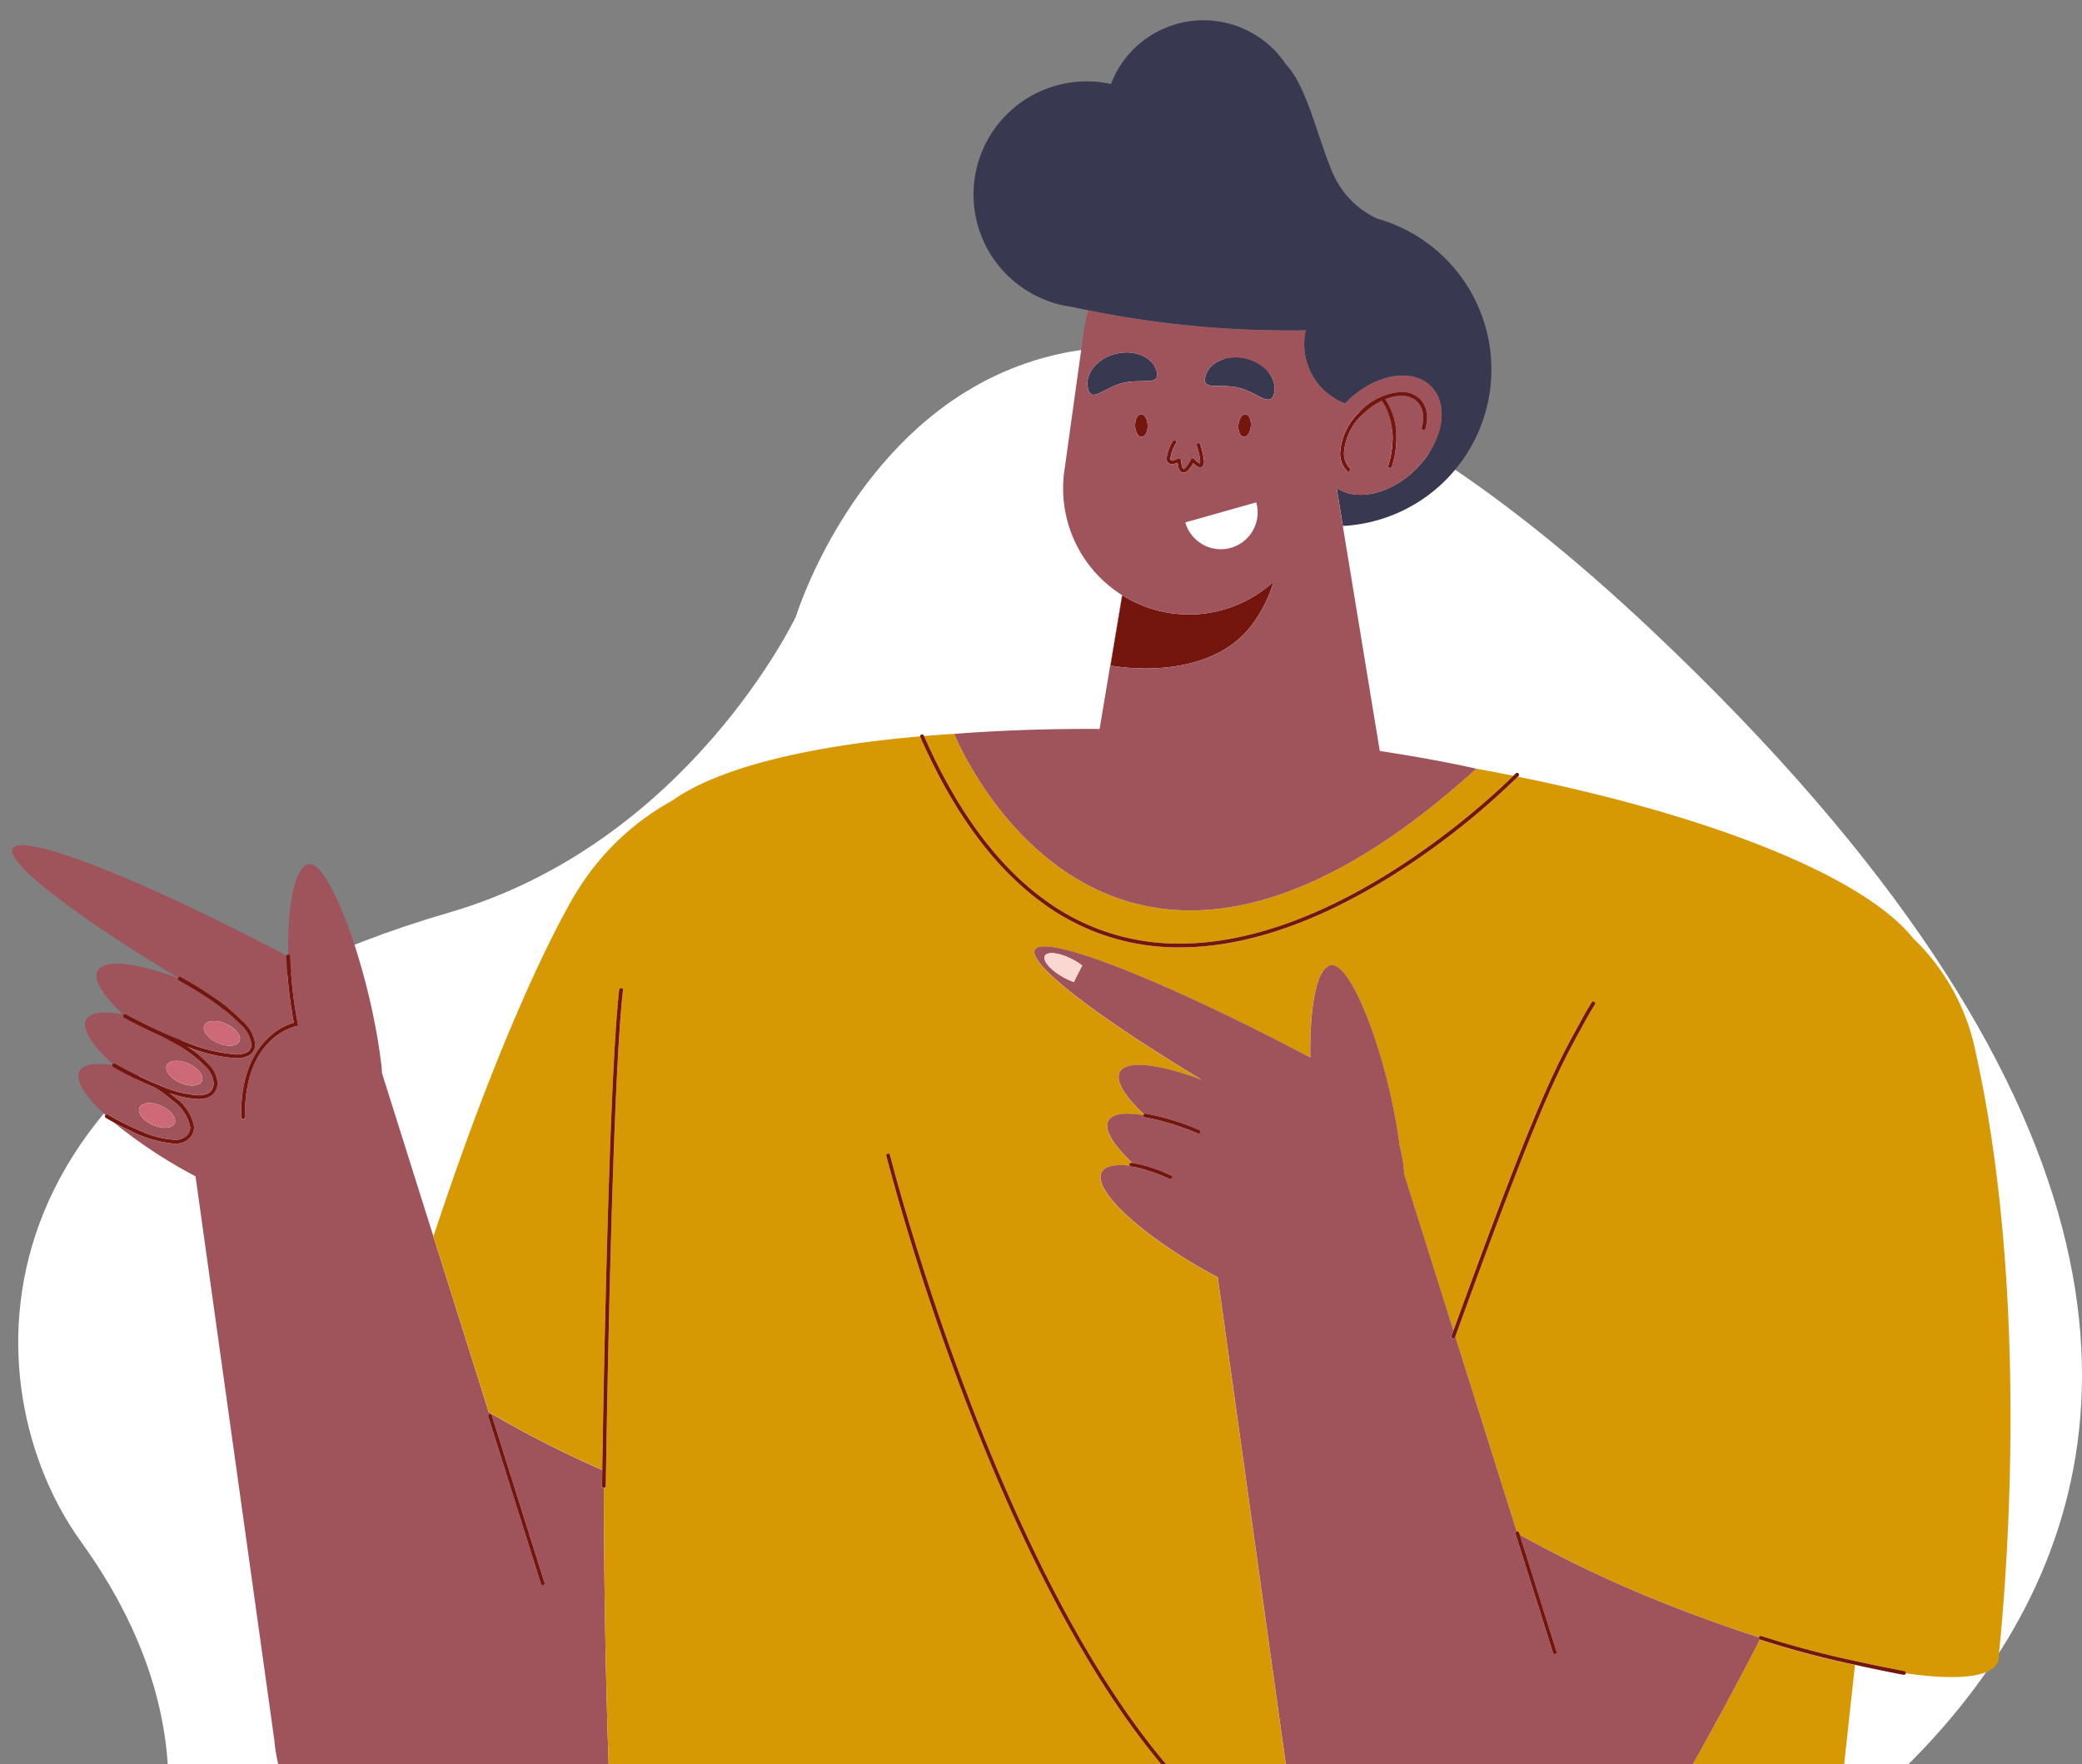 <svg xmlns="http://www.w3.org/2000/svg" xmlns:xlink="http://www.w3.org/1999/xlink" width="190" height="161" viewBox="0 0 190 161">
  <rect x="0" y="0" width="190" height="161" fill="#808080" stroke="none"/>
  <defs>
    <clipPath id="clip-path">
      <rect id="Rectángulo_415882" data-name="Rectángulo 415882" width="190" height="161" transform="translate(810 4515)" fill="#fff" stroke="#707070" stroke-width="1" opacity="0.51"/>
    </clipPath>
  </defs>
  <g id="Enmascarar_grupo_1098868" data-name="Enmascarar grupo 1098868" transform="translate(-810 -4515)" clip-path="url(#clip-path)">
    <g id="Grupo_1200734" data-name="Grupo 1200734" transform="translate(811.119 4551.577)">
      <path id="Trazado_1045608" data-name="Trazado 1045608" d="M1520.516,1251.168s-62.907-19.539-32.333-72.219c0,0,11.916-16.463-3.621-37.965-10.095-13.971-11.192-44.377,33.582-57.408,21.871-6.365,31.658-27.009,31.658-27.009s17.2-56.328,78.264,1.4c89.247,84.365-2.194,120.352-2.194,120.352s-27.038,8.043-38.853,46.532C1578.212,1253.531,1543.662,1259.013,1520.516,1251.168Z" transform="translate(-1478.289 -1036.878)" fill="#fff"/>
      <g id="Grupo_1200730" data-name="Grupo 1200730" transform="translate(0 -34.725)">
        <path id="Trazado_1045722" data-name="Trazado 1045722" d="M1636.91,1621.13l2.213.407.047.031-2.256-.419Z" transform="translate(-1486.937 -1434.965)" fill="none"/>
        <path id="Trazado_1045723" data-name="Trazado 1045723" d="M1612.022,1621.6l6.782,1.251a4.565,4.565,0,0,1,3.66,5.317,4.639,4.639,0,0,1-.205.736,4.561,4.561,0,0,1-5.112,2.924l-5.594-1.032-1.787-9.612Z" transform="translate(-1459.79 -1435)" fill="#74160d"/>
        <path id="Trazado_1045724" data-name="Trazado 1045724" d="M1872.146,1578.132l3.606.663-.032,9.234-4.623-.853a4.562,4.562,0,0,1,1.049-9.043Z" transform="translate(-1812.829 -1408.627)" fill="#74160d"/>
        <path id="Trazado_1045725" data-name="Trazado 1045725" d="M1648.949,1647.841c-.182-.043-.451-.11-.8-.2-.69-.189-1.685-.488-2.9-.929a45,45,0,0,1-9.192-4.619,42.161,42.161,0,0,1-6.195-4.959l18.039,3.328-3.595-19.337h0l0,.022,1.787,9.612,3.2,17.2a.166.166,0,0,0-.076-.051S1649.131,1647.884,1648.949,1647.841Z" transform="translate(-1494.341 -1434.96)" fill="#6997b2"/>
        <path id="Trazado_1045726" data-name="Trazado 1045726" d="M1608.189,1687.79a31.882,31.882,0,0,0,4.228,1.288h0a.166.166,0,0,0,.18-.1l8.369,45.018h-4.437c0-.011.009-.02.007-.031Z" transform="translate(-1457.604 -1475.792)" fill="#6997b2"/>
        <path id="Trazado_1045727" data-name="Trazado 1045727" d="M1843.993,1643.839l.056-16,9.12,1.683C1851.12,1635.062,1848.159,1640.565,1843.993,1643.839Z" transform="translate(-1781.189 -1439.077)" fill="#6997b2"/>
        <path id="Trazado_1045728" data-name="Trazado 1045728" d="M1864.324,1665.05v55.019H1861.9l.185-52.993A19.256,19.256,0,0,0,1864.324,1665.05Z" transform="translate(-1799.284 -1461.865)" fill="#6997b2"/>
        <path id="Trazado_1045729" data-name="Trazado 1045729" d="M1758.875,1632.35l22.675,4.184a46.468,46.468,0,0,0,5,8.132l7.655,55.375h-42.266V1644.65A37.959,37.959,0,0,0,1758.875,1632.35Z" transform="translate(-1686.549 -1441.837)" fill="#6997b2"/>
        <path id="Trazado_1045730" data-name="Trazado 1045730" d="M1620.512,1645.21l35.567,6.562a42.214,42.214,0,0,0,6.628,5.364,45.315,45.315,0,0,0,8.677,4.433l8.378,46.35h-50.591c0-.008.007-.015.006-.024Z" transform="translate(-1521.175 -1449.714)" fill="#6997b2"/>
        <path id="Trazado_1045731" data-name="Trazado 1045731" d="M1775.484,1644.006l.928,6.711c-.246-.325-.595-.8-1.02-1.429a52.143,52.143,0,0,1-3.256-5.535c-.067-.131-.134-.269-.2-.4Z" transform="translate(-1676.508 -1448.575)" fill="#6997b2"/>
        <path id="Trazado_1045732" data-name="Trazado 1045732" d="M1832.881,1579.85l13.387,2.46a.163.163,0,0,0-.1.126s-.041.371-.133,1.041-.238,1.637-.446,2.824a87.76,87.76,0,0,1-2.112,9.14c-.444,1.531-.959,3.11-1.544,4.688l-9.12-1.683h0l.032-9.363Z" transform="translate(-1769.956 -1409.683)" fill="#48788e"/>
        <path id="Trazado_1045733" data-name="Trazado 1045733" d="M1662.9,1632.958l-18.039-3.328a40.239,40.239,0,0,1-11.342-20.688.162.162,0,0,0-.047-.068l25.833,4.747Z" transform="translate(-1509.332 -1427.459)" fill="#48788e"/>
        <path id="Trazado_1045734" data-name="Trazado 1045734" d="M1708.781,1601.045a40.67,40.67,0,0,0,11.057,20.5l-35.567-6.562-2.643-19.122,27.246,5.006A.178.178,0,0,0,1708.781,1601.045Z" transform="translate(-1584.936 -1419.489)" fill="#48788e"/>
        <path id="Trazado_1045735" data-name="Trazado 1045735" d="M1807.265,1608.326l-22.675-4.184c.579-1.568,1.089-3.136,1.531-4.655a85.185,85.185,0,0,0,2.7-13.065h0a.173.173,0,0,0-.037-.125l12.752,2.343c0,.017-.016.03-.014.048A58.235,58.235,0,0,0,1807.265,1608.326Z" transform="translate(-1712.265 -1413.632)" fill="#48788e"/>
        <path id="Trazado_1045736" data-name="Trazado 1045736" d="M1783.695,1612.869l-3.549-.654a57.952,57.952,0,0,1-5.816-19.7l6.743,1.239c0,.018-.017.033-.014.052Z" transform="translate(-1684.718 -1417.438)" fill="#48788e"/>
        <path id="Trazado_1045737" data-name="Trazado 1045737" d="M1721.714,1181.76c2.507-2.449,3.162-5.845,1.462-7.585s-5.111-1.165-7.618,1.285c-.084.082-.161.168-.241.252a5.787,5.787,0,0,1-3.6-6.67,92.754,92.754,0,0,1-19.838-1.824q-.851-.172-1.518-.321a10.324,10.324,0,0,1-1.695-.365c-.106-.033-.206-.078-.31-.114l-.125-.033.005-.011a10.329,10.329,0,0,1,5.705-19.81,9.041,9.041,0,0,1,15.945-1.825h0c1.938,2.077,2.776,6.3,4.241,9.83a8.184,8.184,0,0,0,4.079,4.271,14.3,14.3,0,0,1-3.1,28.053l-.572-3.483C1716.331,1184.678,1719.4,1184.019,1721.714,1181.76Z" transform="translate(-1593.675 -1140.751)" fill="#383851"/>
        <path id="Trazado_1045738" data-name="Trazado 1045738" d="M1889.289,1335.314c.83-1.528,11.741,2.774,24.982,9.758a.168.168,0,0,0-.03.082,45.1,45.1,0,0,0,.689,6.048,5.716,5.716,0,0,0-2.333,1.368c-1.244,1.171-2.473,3.282-2.471,6.973,0,.1,0,.2,0,.3a.174.174,0,1,0,.347,0c0-.1,0-.2,0-.294,0-3.39,1.046-5.355,2.143-6.5a5.4,5.4,0,0,1,2.5-1.53l.046-.01.175-.033-.037-.174a35.816,35.816,0,0,1-.572-4.084c-.107-1.2-.142-2.068-.142-2.07h0a.172.172,0,0,0-.171-.163c-.048-4.762.642-8.09,1.915-8.257,1.851-.242,5.424,9.4,6.512,17.7h-.006a10.778,10.778,0,0,1,.143,1.388h.005l4.689,14.885,5.048,16.024a94.819,94.819,0,0,0,10.355,5.285c-.015.943-.022,1.474-.022,1.474h0a.174.174,0,0,0,.171.176h0c.021,10.031.219,19.122.454,25.562a50.09,50.09,0,0,1-2.86,4.246,8.5,8.5,0,0,1-1.135,1.348l-.029.033,0-.01c-3.437,3.275-9.97,7.6-17.718,4.461-5.44-2.146-8.335-7.657-8.787-12.682l-7.186-51.4-.3-.166a44.288,44.288,0,0,1-7.145-4.747c.392.212.906.48,1.489.75a10.87,10.87,0,0,0,4.009,1.178,1.779,1.779,0,0,0,1.49-.6,1.483,1.483,0,0,0,.319-.918,4.169,4.169,0,0,0-1.7-2.653c-.183-.16-.364-.306-.537-.441a8.7,8.7,0,0,0,2.618.548,2.373,2.373,0,0,0,.949-.168,1.254,1.254,0,0,0,.639-.589,1.548,1.548,0,0,0,.171-.706,2.739,2.739,0,0,0-.837-1.745,9.956,9.956,0,0,0-1.776-1.482c-.047-.032-.094-.061-.141-.092a14.357,14.357,0,0,0,4.436,1.056,2.444,2.444,0,0,0,1.153-.231,1.1,1.1,0,0,0,.585-.807,1.315,1.315,0,0,0,.021-.235,3.33,3.33,0,0,0-1.095-2.054,16.121,16.121,0,0,0-2.331-1.968,35.444,35.444,0,0,0-3.372-2.112h0a.171.171,0,0,0-.227.064C1894.9,1341.375,1888.607,1336.565,1889.289,1335.314Zm43.722,51.728a.174.174,0,1,0-.331.1l4.811,15.272a.174.174,0,0,0,.331-.1Z" transform="translate(-1889.239 -1259.725)" fill="#9f535b"/>
        <path id="Trazado_1045739" data-name="Trazado 1045739" d="M1981.985,1364.423s.233.125.614.346.91.536,1.5.914a19.678,19.678,0,0,1,3.5,2.752,3.037,3.037,0,0,1,1,1.817l-.015.174a.748.748,0,0,1-.409.562,2.119,2.119,0,0,1-.988.189,15.061,15.061,0,0,1-4.722-1.186,46.061,46.061,0,0,1-5.335-2.479.174.174,0,0,0-.166.3c.969.529,2.075,1.075,3.209,1.585,0,0,.005.01.011.012s.175.081.462.228.686.36,1.128.622a11.806,11.806,0,0,1,2.635,2.01,2.415,2.415,0,0,1,.748,1.513,1.2,1.2,0,0,1-.133.549.9.9,0,0,1-.468.428,2.044,2.044,0,0,1-.81.14,10.664,10.664,0,0,1-3.53-.908,35.146,35.146,0,0,1-3.246-1.527c-.511-.271-.823-.451-.823-.451h0a.167.167,0,0,0-.207.041c-1.9-1.733-2.861-3.224-2.41-4.053.364-.67,1.6-.8,3.365-.479-1.845-1.7-2.764-3.156-2.321-3.972.6-1.1,3.508-.753,7.336.661A.174.174,0,0,0,1981.985,1364.423Zm2.1,9.192c.216-.479-.327-1.19-1.212-1.589s-1.778-.334-1.994.146.328,1.191,1.213,1.589S1983.864,1374.092,1984.081,1373.615Zm3.426-3.635c.216-.479-.327-1.19-1.213-1.589s-1.778-.333-1.994.145.327,1.19,1.213,1.589S1987.294,1370.461,1987.507,1369.98Z" transform="translate(-1966.778 -1276.813)" fill="#9f535b"/>
        <path id="Trazado_1045740" data-name="Trazado 1045740" d="M1990.978,1386.764s1.267.731,2.866,1.462c.316.144.647.287.982.426h0s.049.03.137.087.215.141.366.246a13.137,13.137,0,0,1,1.112.865,3.9,3.9,0,0,1,1.58,2.392,1.132,1.132,0,0,1-.247.708,1.441,1.441,0,0,1-1.214.46,8.5,8.5,0,0,1-2.889-.723,24.9,24.9,0,0,1-2.544-1.217c-.4-.217-.633-.359-.634-.36a.167.167,0,0,0-.21.039c-1.873-1.716-2.811-3.189-2.364-4.012.338-.621,1.418-.781,2.984-.547A.159.159,0,0,0,1990.978,1386.764Zm3.627,5.294c.886.4,1.778.334,1.994-.146s-.327-1.191-1.213-1.589-1.778-.333-1.994.146S1993.718,1391.659,1994.6,1392.058Z" transform="translate(-1981.777 -1291.256)" fill="#9f535b"/>
        <path id="Trazado_1045741" data-name="Trazado 1045741" d="M1729.574,1313.038c-.444.425-1.1,1.032-1.929,1.76a71.669,71.669,0,0,1-6.91,5.344c-5.731,3.887-13.4,7.764-21.141,7.762a20.52,20.52,0,0,1-12.478-4.1c-3.981-2.94-7.7-7.671-10.865-14.837q1.354-.113,2.759-.2c.068.17,13.712,33.957,47.644,3.178q1.714.312,3.381.647C1729.923,1312.7,1729.775,1312.849,1729.574,1313.038Z" transform="translate(-1593.048 -1243.654)" fill="#d79903"/>
        <path id="Trazado_1045742" data-name="Trazado 1045742" d="M1574.885,1377.771s.008-.566.024-1.573.04-2.458.073-4.226c.064-3.536.161-8.346.291-13.438.26-10.182.653-21.5,1.182-26.011a.173.173,0,1,0-.344-.041c-.935,7.98-1.441,36.937-1.55,43.81a94.752,94.752,0,0,1-10.355-5.285l-5.048-16.024c5.66-17.155,10.251-26.38,12.184-29.9q.367-.693.77-1.353c.142-.236.218-.357.218-.357h.006a23.5,23.5,0,0,1,8.621-8.156c4.094-2.924,12.149-4.956,22.625-5.858,0,.02-.007.04,0,.059,3.183,7.235,6.948,12.036,11,15.028a20.867,20.867,0,0,0,12.684,4.17c7.854,0,15.573-3.917,21.335-7.822a68.579,68.579,0,0,0,9.515-7.757c17.992,3.654,31.627,9.185,36.063,14.737a19.778,19.778,0,0,1,5.709,10.37h0c.007.031.013.063.021.095l0,.015c5.154,23.216,2.58,50.376,2.1,54.881a1.39,1.39,0,0,1-.073.652c-.551,1.443-3.706,1.743-8.418,1.068a.173.173,0,0,0-.137-.195s-.507-.094-1.345-.262-2.007-.41-3.331-.7a85.174,85.174,0,0,1-8.369-2.235.174.174,0,0,0-.221.108s0,0,0,0c-2.15-.692-4.383-1.476-6.658-2.346a112.912,112.912,0,0,1-15.171-7.019l-.056-.177a.173.173,0,0,0-.218-.114h0l-5.606-17.8c7.946-21.931,9.521-24.537,11.741-28.583v0q.367-.692.769-1.35v0c.139-.233.214-.35.215-.35l-.007,0a.161.161,0,0,0,.038-.067.174.174,0,0,0-.151-.194l-.114-.014-.059.092s-.078.123-.22.359h0q-.407.667-.779,1.366h0c-2.21,4.028-3.8,6.678-11.608,28.206l-4.489-14.25h-.006a10.836,10.836,0,0,0-.388-2.487l0,0c-1.089-8.294-4.415-16.837-6.266-16.595-1.289.169-1.978,3.578-1.911,8.431-13.309-7.031-24.3-11.37-25.133-9.836-.685,1.26,5.681,6.113,15.252,11.876-3.911-1.468-6.9-1.836-7.5-.723-.433.8.438,2.205,2.193,3.851a.166.166,0,0,0-.053.087s0,0,0,0c-1.671-.277-2.833-.136-3.184.511-.432.8.437,2.2,2.188,3.845-.067-.007-.114-.009-.12-.01h0a.173.173,0,0,0-.173.174.164.164,0,0,0,.032.079c-1.32-.139-2.234.04-2.538.6-.892,1.64,3.713,5.866,10.286,9.438l.3.166,7.186,51.394c.452,5.024,3.346,10.536,8.787,12.683,7.749,3.142,14.282-1.186,17.719-4.461l0,.011.03-.033a8.512,8.512,0,0,0,1.135-1.347c1.807-2.214,8.123-12.567,14.621-25.207.008,0,.01.014.019.017a86.987,86.987,0,0,0,8.663,2.3c-1.421,13.047-2.88,26.525-4.179,38.669a14.531,14.531,0,0,1-1.521,5.168l0,0a4.62,4.62,0,0,0,.205-.736,4.564,4.564,0,0,0-3.66-5.317l-6.782-1.252-.044-.031-2.216-.407h0l-25.833-4.746a.164.164,0,0,0-.16-.064c-.017,0-.025.02-.04.028l-27.246-5.006-.008-.057a.173.173,0,0,0-.2-.148.165.165,0,0,0-.134.143l-6.743-1.239c0-.017,0-.034-.006-.051a.173.173,0,0,0-.191-.154.166.166,0,0,0-.14.144l-12.752-2.343a.172.172,0,0,0-.117-.066.166.166,0,0,0-.094.027l-13.387-2.46-3.606-.663a4.546,4.546,0,0,0-4.782,4.563h0l.021-11.826c-.037-.853-.073-1.776-.109-2.758-.234-6.44-.433-15.531-.454-25.562A.179.179,0,0,0,1574.885,1377.771Zm53.868,28.364c-15.381-15.389-25.244-48.7-27.458-56.782-.317-1.154-.478-1.791-.478-1.793h0a.173.173,0,0,0-.336.085,221.951,221.951,0,0,0,7.383,22.726c4.8,12.467,11.792,27.145,20.644,36.009a.174.174,0,0,0,.246,0A.17.17,0,0,0,1628.753,1406.134Z" transform="translate(-1520.719 -1244.016)" fill="#d79903"/>
        <path id="Trazado_1045743" data-name="Trazado 1045743" d="M1747.581,1272.91a12.639,12.639,0,0,1-1.826,3.735c-2.811,4-8.434,4.658-13.065,3.94l1.074-6.433a11.427,11.427,0,0,0,13.817-1.242Z" transform="translate(-1632.468 -1221.693)" fill="#74160d"/>
        <path id="Trazado_1045744" data-name="Trazado 1045744" d="M1762.374,1234.567c-.016-.573.226-1.044.542-1.053s.583.448.6,1.02-.226,1.043-.541,1.052S1762.389,1235.136,1762.374,1234.567Z" transform="translate(-1659.905 -1197.565)" fill="#74160d"/>
        <path id="Trazado_1045745" data-name="Trazado 1045745" d="M1762.713,1219.077c1.733-.428,3.4.305,3.732,1.636s-1.368.6-3.1,1.028-2.844,1.851-3.172.52S1760.98,1219.5,1762.713,1219.077Z" transform="translate(-1662 -1188.648)" fill="#383851"/>
        <path id="Trazado_1045746" data-name="Trazado 1045746" d="M1738.772,1223.419c-.328,1.332-1.49-.1-3.223-.529s-3.378.319-3.05-1.013,2-2.066,3.729-1.64S1739.1,1222.086,1738.772,1223.419Z" transform="translate(-1623.623 -1189.359)" fill="#383851"/>
        <path id="Trazado_1045747" data-name="Trazado 1045747" d="M1738.542,1235.583c-.315-.024-.533-.506-.488-1.077s.335-1.014.65-.989.533.507.488,1.078S1738.856,1235.61,1738.542,1235.583Z" transform="translate(-1626.16 -1197.566)" fill="#74160d"/>
        <path id="Trazado_1045748" data-name="Trazado 1045748" d="M1752.5,1241.526a.8.8,0,0,1-.057.327.326.326,0,0,1-.3.2.648.648,0,0,1-.364-.147,2.55,2.55,0,0,1-.268-.233c-.05.089-.11.194-.183.3a2.3,2.3,0,0,1-.3.371.611.611,0,0,1-.406.2.37.37,0,0,1-.243-.093.779.779,0,0,1-.214-.387,2.865,2.865,0,0,1-.077-.429,1.417,1.417,0,0,1-.509.123.494.494,0,0,1-.347-.123.537.537,0,0,1-.149-.406,3.91,3.91,0,0,1,.586-1.6.174.174,0,0,1,.306.164,3.7,3.7,0,0,0-.545,1.44c0,.107.026.14.04.153a.159.159,0,0,0,.109.029,1.066,1.066,0,0,0,.367-.094l.146-.068.055-.03.168,0,.091.141a2.38,2.38,0,0,0,.131.724l.067.105.017.009a.322.322,0,0,0,.164-.107,2.511,2.511,0,0,0,.357-.489c.05-.084.091-.161.119-.216l.044-.087.13-.1.153.053a2.8,2.8,0,0,0,.386.359.392.392,0,0,0,.146.077.512.512,0,0,0,.022-.174,4.177,4.177,0,0,0-.156-.915c-.079-.3-.158-.541-.158-.542a.173.173,0,1,1,.329-.109h0A6.6,6.6,0,0,1,1752.5,1241.526Z" transform="translate(-1643.74 -1201.257)" fill="#74160d"/>
        <path id="Trazado_1045749" data-name="Trazado 1045749" d="M1684.386,1422.062c-6.5,12.64-12.814,22.993-14.622,25.207a8.485,8.485,0,0,1-1.135,1.347l-.029.033,0-.011c-3.437,3.276-9.97,7.6-17.719,4.461-5.441-2.146-8.335-7.659-8.787-12.683l-7.186-51.394-.3-.166c-6.573-3.573-11.177-7.8-10.286-9.438.3-.559,1.219-.738,2.539-.6a.163.163,0,0,0,.141.095h0l.029,0,.131.014a5.525,5.525,0,0,1,.589.12,18.173,18.173,0,0,1,2.719.976.174.174,0,0,0,.138-.319,12.875,12.875,0,0,0-3.49-1.13c-1.751-1.643-2.62-3.05-2.188-3.846.351-.646,1.513-.788,3.184-.511a.173.173,0,0,0,.144.2s.137.021.386.072.61.13,1.052.244a23.138,23.138,0,0,1,3.378,1.154.174.174,0,1,0,.138-.319,22.661,22.661,0,0,0-4.9-1.494h0a.164.164,0,0,0-.145.057c-1.756-1.645-2.627-3.054-2.194-3.851.605-1.113,3.593-.745,7.5.722-9.571-5.762-15.937-10.616-15.252-11.876.834-1.533,11.824,2.806,25.133,9.837-.067-4.852.623-8.262,1.911-8.431,1.851-.243,5.177,8.3,6.266,16.595l0,0a10.85,10.85,0,0,1,.388,2.487h.006l4.489,14.25-.182.5h0a.174.174,0,1,0,.326.118l.027-.074,5.606,17.8a.174.174,0,0,0-.113.218l3.417,10.85a.174.174,0,0,0,.332-.1l-3.362-10.672a112.832,112.832,0,0,0,15.171,7.019c2.276.87,4.508,1.654,6.659,2.346A.164.164,0,0,0,1684.386,1422.062Zm-62.63-62c-1.207-.656-2.381-.827-2.622-.383s.541,1.336,1.748,1.992a6.326,6.326,0,0,0,.891.4c.251-.5.5-1.009.768-1.506A5.941,5.941,0,0,0,1621.757,1360.06Z" transform="translate(-1524.896 -1274.31)" fill="#9f535b"/>
        <path id="Trazado_1045750" data-name="Trazado 1045750" d="M1750.154,1398.176h0a22.612,22.612,0,0,1,4.9,1.494.174.174,0,1,1-.138.318,23.254,23.254,0,0,0-3.378-1.154c-.441-.114-.8-.193-1.052-.244s-.386-.072-.386-.072a.173.173,0,0,1-.144-.2s0,0,0,0a.166.166,0,0,1,.053-.087A.156.156,0,0,1,1750.154,1398.176Z" transform="translate(-1646.736 -1298.412)" fill="#74160d"/>
        <path id="Trazado_1045751" data-name="Trazado 1045751" d="M1760.454,1410.907a.174.174,0,1,1-.138.318,18.163,18.163,0,0,0-2.719-.976,5.524,5.524,0,0,0-.589-.12l-.131-.014h-.033a.222.222,0,0,1-.173-.174.173.173,0,0,1,.173-.174h0c.006,0,.053,0,.12.01A13.114,13.114,0,0,1,1760.454,1410.907Z" transform="translate(-1654.738 -1305.513)" fill="#74160d"/>
        <path id="Trazado_1045752" data-name="Trazado 1045752" d="M1779.563,1362.632c-1.207-.656-1.99-1.547-1.748-1.992s1.415-.273,2.622.383a6.344,6.344,0,0,1,.785.5c-.264.5-.516,1-.768,1.506A7.135,7.135,0,0,1,1779.563,1362.632Z" transform="translate(-1683.578 -1275.274)" fill="#fbd7d2"/>
        <path id="Trazado_1045753" data-name="Trazado 1045753" d="M1742.934,1254.26a3.362,3.362,0,1,1-6.472,1.826Z" transform="translate(-1629.409 -1210.271)" fill="#fff"/>
        <path id="Trazado_1045754" data-name="Trazado 1045754" d="M1657.106,1402.529a.174.174,0,0,1-.1-.222h0l.182-.5c7.807-21.528,9.4-24.178,11.608-28.206h0q.372-.7.779-1.366v0c.141-.236.219-.358.22-.359l.059-.092.114.014a.174.174,0,0,1,.151.194.164.164,0,0,1-.038.067l.007,0s-.075.117-.215.35v0q-.4.659-.769,1.35v0c-2.22,4.047-3.795,6.653-11.741,28.583-.009.026-.018.049-.027.074A.175.175,0,0,1,1657.106,1402.529Z" transform="translate(-1525.665 -1282.25)" fill="#74160d"/>
        <path id="Trazado_1045755" data-name="Trazado 1045755" d="M1583.916,1521.5a.168.168,0,0,1-.088-.2s0,0,0,0a.173.173,0,0,1,.22-.108,85.224,85.224,0,0,0,8.37,2.235c1.323.295,2.492.537,3.33.7s1.344.262,1.345.262a.173.173,0,0,1,.137.195s0,.005,0,.008a.174.174,0,0,1-.2.139h0s-1.906-.355-4.431-.913a86.947,86.947,0,0,1-8.663-2.3C1583.923,1521.516,1583.923,1521.508,1583.916,1521.5Z" transform="translate(-1424.425 -1373.752)" fill="#74160d"/>
        <path id="Trazado_1045756" data-name="Trazado 1045756" d="M1669.688,1507.747a.173.173,0,0,1-.218-.113l-3.417-10.85a.174.174,0,0,1,.113-.218h0a.173.173,0,0,1,.217.113l.056.177,3.361,10.672A.172.172,0,0,1,1669.688,1507.747Z" transform="translate(-1528.869 -1358.669)" fill="#74160d"/>
        <path id="Trazado_1045757" data-name="Trazado 1045757" d="M1696.577,1233.807a5.6,5.6,0,0,1,1.844-3.768,5.66,5.66,0,0,1,3.735-1.757,2.356,2.356,0,0,1,1.731.66,2.328,2.328,0,0,1,.62,1.67,3.832,3.832,0,0,1-.144,1.01.174.174,0,0,1-.335-.092h0a3.506,3.506,0,0,0,.131-.918,1.982,1.982,0,0,0-.521-1.428,2.009,2.009,0,0,0-1.483-.555,3.993,3.993,0,0,0-1.461.313,6.11,6.11,0,0,1,1.021,3.556,8.783,8.783,0,0,1-.406,2.579.174.174,0,1,1-.332-.1,8.427,8.427,0,0,0,.392-2.478,6.345,6.345,0,0,0-.505-2.545,4.745,4.745,0,0,0-.345-.654c-.047-.073-.085-.128-.111-.163l-.03-.04-.008-.01s0,0,0,0a6.429,6.429,0,0,0-1.7,1.205,5.267,5.267,0,0,0-1.739,3.52,1.987,1.987,0,0,0,.521,1.428.174.174,0,1,1-.249.243A2.348,2.348,0,0,1,1696.577,1233.807Z" transform="translate(-1575.398 -1194.36)" fill="#74160d"/>
        <path id="Trazado_1045758" data-name="Trazado 1045758" d="M1761.781,1619.939a46.487,46.487,0,0,1-5-8.133,58.291,58.291,0,0,1-5.74-19.638c0-.018.011-.031.014-.048a.166.166,0,0,1,.14-.143.173.173,0,0,1,.191.154c0,.017,0,.034.006.051a57.947,57.947,0,0,0,5.816,19.7c.067.134.134.271.2.4a52.043,52.043,0,0,0,3.256,5.535c.425.625.774,1.1,1.02,1.429l-.928-6.711-2.636-19.065c0-.02.01-.035.014-.052a.164.164,0,0,1,.135-.143.174.174,0,0,1,.2.148l.008.057,2.644,19.122,8.665,62.684c0,.009-.006.015-.006.024a.169.169,0,0,1-.142.172.174.174,0,0,1-.2-.148l0-.024Z" transform="translate(-1661.781 -1417.11)" fill="#74160d"/>
        <path id="Trazado_1045759" data-name="Trazado 1045759" d="M1637.3,1634.774a42.245,42.245,0,0,1-6.628-5.364,40.666,40.666,0,0,1-11.057-20.5.166.166,0,0,1,.093-.179c.014-.008.022-.024.039-.027a.163.163,0,0,1,.16.064.158.158,0,0,1,.047.068,40.245,40.245,0,0,0,11.342,20.688,42.162,42.162,0,0,0,6.194,4.959,45.009,45.009,0,0,0,9.192,4.619c1.211.442,2.206.741,2.9.929.345.094.615.161.8.2s.276.062.277.062a.216.216,0,0,1,.136.2c0,.015-.018.023-.025.036a.167.167,0,0,1-.18.1h0a31.783,31.783,0,0,1-4.229-1.288l8.347,46.176c0,.011-.007.02-.007.031a.168.168,0,0,1-.133.171.173.173,0,0,1-.2-.14l-.006-.031-8.378-46.35A45.134,45.134,0,0,1,1637.3,1634.774Z" transform="translate(-1495.77 -1427.353)" fill="#74160d"/>
        <path id="Trazado_1045760" data-name="Trazado 1045760" d="M1841.705,1603.973c.585-1.578,1.1-3.158,1.544-4.688a87.815,87.815,0,0,0,2.111-9.14c.209-1.187.354-2.154.446-2.824s.133-1.04.133-1.041a.209.209,0,0,1,.192-.154.176.176,0,0,1,.154.191h0a85.237,85.237,0,0,1-2.7,13.065c-.442,1.519-.952,3.087-1.531,4.655a37.976,37.976,0,0,1-6.937,12.3v55.391a.173.173,0,1,1-.347,0v-55.019a19.069,19.069,0,0,1-2.24,2.026c-.028.021-.053.045-.08.065a.174.174,0,1,1-.209-.277c.1-.074.192-.159.291-.236C1836.694,1615.014,1839.655,1609.511,1841.705,1603.973Z" transform="translate(-1769.724 -1413.526)" fill="#74160d"/>
        <path id="Trazado_1045761" data-name="Trazado 1045761" d="M1778.857,1466.544c-8.851-8.864-15.847-23.542-20.643-36.009a222.036,222.036,0,0,1-7.383-22.726.173.173,0,0,1,.336-.085h0s.161.638.478,1.793c2.214,8.077,12.076,41.393,27.457,56.782a.173.173,0,0,1,0,.245A.17.17,0,0,1,1778.857,1466.544Z" transform="translate(-1671.068 -1304.182)" fill="#74160d"/>
        <path id="Trazado_1045762" data-name="Trazado 1045762" d="M1887.481,1368.778a.173.173,0,0,1,.344.041c-.529,4.507-.922,15.829-1.182,26.011-.13,5.092-.227,9.9-.292,13.438-.032,1.768-.057,3.218-.073,4.226s-.024,1.572-.024,1.573a.173.173,0,0,1-.173.17h0a.174.174,0,0,1-.171-.176h0s.008-.532.023-1.474C1886.039,1405.718,1886.547,1376.761,1887.481,1368.778Z" transform="translate(-1832.09 -1280.315)" fill="#74160d"/>
        <path id="Trazado_1045763" data-name="Trazado 1045763" d="M1684.968,1247.7l0,0c4.591-.351,9.042-.475,13.267-.448l2.041-12.221a11.493,11.493,0,0,1-5.32-10.8l-.01,0,.021-.151c.015-.138.037-.276.057-.415l1.718-12.352c.01-.088.025-.176.037-.264l.074-.536.017.005a13.9,13.9,0,0,1,.335-1.458,92.72,92.72,0,0,0,19.838,1.824,5.788,5.788,0,0,0,3.6,6.67c.08-.085.157-.17.241-.252,2.508-2.45,5.918-3.025,7.618-1.285s1.046,5.136-1.462,7.585c-2.31,2.257-5.383,2.918-7.183,1.648l.572,3.483,3.373,20.527c5.526.838,8.808,1.62,8.808,1.62l0,0C1698.679,1281.653,1685.034,1247.864,1684.968,1247.7Zm26.577-29.162c-.315-.024-.606.418-.65.989s.174,1.053.488,1.077.6-.418.65-.989S1711.859,1218.559,1711.545,1218.535Zm-5.487,9.863a3.362,3.362,0,0,0,6.472-1.826Zm-3.441-8.847c-.016-.572-.285-1.029-.6-1.02s-.558.48-.542,1.053.285,1.028.6,1.02S1702.632,1220.124,1702.616,1219.551Zm-5.441-3.352c.328,1.331,1.44-.093,3.172-.52s3.428.3,3.1-1.028-2-2.064-3.732-1.636S1696.846,1214.865,1697.175,1216.2Zm10.254,5.084a.173.173,0,1,0-.329.109s.079.238.158.542a4.181,4.181,0,0,1,.156.915.5.5,0,0,1-.022.174.406.406,0,0,1-.146-.077,2.765,2.765,0,0,1-.386-.359l-.153-.053-.13.1-.044.087c-.028.055-.07.131-.119.216a2.513,2.513,0,0,1-.357.49.322.322,0,0,1-.164.107l-.017-.009-.067-.105a2.371,2.371,0,0,1-.131-.724l-.092-.141-.169,0-.055.03-.146.068a1.058,1.058,0,0,1-.367.094.157.157,0,0,1-.109-.029c-.014-.014-.039-.046-.04-.153a3.7,3.7,0,0,1,.545-1.441.174.174,0,0,0-.306-.164,3.907,3.907,0,0,0-.586,1.6.537.537,0,0,0,.149.406.494.494,0,0,0,.347.123,1.414,1.414,0,0,0,.508-.123,2.871,2.871,0,0,0,.077.429.781.781,0,0,0,.214.387.373.373,0,0,0,.243.093.611.611,0,0,0,.406-.205,2.324,2.324,0,0,0,.3-.371c.073-.11.133-.216.183-.3a2.537,2.537,0,0,0,.268.233.652.652,0,0,0,.363.147.325.325,0,0,0,.3-.2.8.8,0,0,0,.057-.327,6.541,6.541,0,0,0-.332-1.567Zm-8.2,20.191c4.631.719,10.255.063,13.065-3.94a12.642,12.642,0,0,0,1.827-3.736,11.428,11.428,0,0,1-13.817,1.242Zm12.378-28.011c-1.732-.426-3.4.308-3.729,1.64s1.318.587,3.05,1.013,2.9,1.861,3.223.529S1713.339,1213.889,1711.607,1213.462Zm9.444,10.239a.174.174,0,0,0,0-.246,1.987,1.987,0,0,1-.521-1.428,5.269,5.269,0,0,1,1.739-3.52,6.411,6.411,0,0,1,1.7-1.205s0,0,0,0l.008.01.03.04c.026.036.065.09.111.163a4.8,4.8,0,0,1,.345.654,6.345,6.345,0,0,1,.505,2.545,8.426,8.426,0,0,1-.392,2.478.174.174,0,1,0,.332.1,8.789,8.789,0,0,0,.406-2.579,6.115,6.115,0,0,0-1.021-3.556,3.991,3.991,0,0,1,1.461-.313,2.009,2.009,0,0,1,1.483.555,1.981,1.981,0,0,1,.521,1.428,3.5,3.5,0,0,1-.131.918h0a.174.174,0,0,0,.335.092,3.849,3.849,0,0,0,.144-1.01,2.328,2.328,0,0,0-.62-1.67,2.358,2.358,0,0,0-1.731-.66,5.66,5.66,0,0,0-3.735,1.758,5.6,5.6,0,0,0-1.844,3.768,2.333,2.333,0,0,0,.619,1.671A.171.171,0,0,0,1721.051,1223.7Z" transform="translate(-1599.005 -1182.584)" fill="#9f535b"/>
        <path id="Trazado_1045764" data-name="Trazado 1045764" d="M1719.939,1320.5c-5.762,3.9-13.481,7.82-21.336,7.822a20.866,20.866,0,0,1-12.684-4.17c-4.052-2.992-7.818-7.793-11-15.028-.008-.02,0-.039,0-.059a.164.164,0,0,1,.09-.169.173.173,0,0,1,.229.089c.008.018.016.034.024.052,3.16,7.165,6.884,11.9,10.865,14.836a20.52,20.52,0,0,0,12.478,4.1c7.737,0,15.409-3.875,21.141-7.762a71.558,71.558,0,0,0,6.91-5.344c.832-.729,1.485-1.336,1.929-1.76.2-.19.348-.336.46-.447.139-.138.218-.218.218-.218a.173.173,0,1,1,.248.242h0l-.057.057A68.432,68.432,0,0,1,1719.939,1320.5Z" transform="translate(-1592.055 -1243.722)" fill="#74160d"/>
        <path id="Trazado_1045765" data-name="Trazado 1045765" d="M1909.383,1484.578a.174.174,0,0,1-.218-.114l-4.811-15.272a.174.174,0,1,1,.331-.1l4.811,15.272A.173.173,0,0,1,1909.383,1484.578Z" transform="translate(-1860.914 -1341.771)" fill="#74160d"/>
        <path id="Trazado_1045766" data-name="Trazado 1045766" d="M1979.439,1366.005h0a35.254,35.254,0,0,1,3.372,2.112,16.1,16.1,0,0,1,2.331,1.968,3.334,3.334,0,0,1,1.095,2.054,1.3,1.3,0,0,1-.021.235,1.1,1.1,0,0,1-.585.807,2.444,2.444,0,0,1-1.153.231,14.346,14.346,0,0,1-4.436-1.056c.047.031.094.06.141.092a9.949,9.949,0,0,1,1.776,1.482,2.742,2.742,0,0,1,.838,1.745,1.552,1.552,0,0,1-.171.706,1.256,1.256,0,0,1-.639.589,2.375,2.375,0,0,1-.949.168,8.716,8.716,0,0,1-2.618-.548c.173.135.354.281.537.441a4.168,4.168,0,0,1,1.7,2.653,1.481,1.481,0,0,1-.319.919,1.779,1.779,0,0,1-1.49.6,10.865,10.865,0,0,1-4.009-1.178c-.582-.27-1.1-.537-1.489-.75-.457-.248-.745-.42-.747-.421a.173.173,0,0,1-.059-.238c.006-.011.02-.012.028-.021a.167.167,0,0,1,.21-.039s.238.143.634.359a24.782,24.782,0,0,0,2.543,1.217,8.5,8.5,0,0,0,2.889.723,1.44,1.44,0,0,0,1.214-.46,1.13,1.13,0,0,0,.247-.708,3.9,3.9,0,0,0-1.581-2.392,13.2,13.2,0,0,0-1.112-.865c-.152-.106-.278-.189-.366-.246l-.137-.087h0c-.335-.139-.666-.282-.982-.426-1.6-.731-2.863-1.46-2.866-1.462a.164.164,0,0,1-.072-.174c0-.021,0-.044.008-.063s.021-.013.03-.023a.167.167,0,0,1,.207-.041h0s.312.18.823.452a35.1,35.1,0,0,0,3.246,1.526,10.665,10.665,0,0,0,3.53.908,2.038,2.038,0,0,0,.81-.14.9.9,0,0,0,.468-.428,1.2,1.2,0,0,0,.133-.549,2.414,2.414,0,0,0-.749-1.513,11.806,11.806,0,0,0-2.635-2.011c-.442-.262-.84-.474-1.128-.622s-.462-.228-.462-.228-.006-.01-.011-.012c-1.134-.511-2.24-1.057-3.209-1.586a.174.174,0,0,1,.167-.3,46.164,46.164,0,0,0,5.334,2.479,15.081,15.081,0,0,0,4.722,1.185,2.118,2.118,0,0,0,.988-.19.749.749,0,0,0,.408-.562l.015-.174a3.039,3.039,0,0,0-1-1.817,19.706,19.706,0,0,0-3.5-2.751c-.587-.378-1.115-.693-1.5-.914s-.614-.346-.614-.346a.169.169,0,0,1-.073-.208c0-.009,0-.018,0-.027s.006,0,.008-.006A.168.168,0,0,1,1979.439,1366.005Z" transform="translate(-1964.065 -1278.698)" fill="#74160d"/>
        <path id="Trazado_1045767" data-name="Trazado 1045767" d="M1977.374,1378.386c-.885-.4-1.427-1.11-1.212-1.589s1.109-.544,1.993-.145,1.428,1.11,1.213,1.588S1978.257,1378.785,1977.374,1378.386Z" transform="translate(-1958.637 -1285.071)" fill="#ce6a78"/>
        <path id="Trazado_1045768" data-name="Trazado 1045768" d="M1986.213,1387.755c-.885-.4-1.428-1.111-1.213-1.589s1.109-.545,1.994-.146,1.428,1.111,1.212,1.589S1987.1,1388.154,1986.213,1387.755Z" transform="translate(-1970.902 -1290.809)" fill="#ce6a78"/>
        <path id="Trazado_1045769" data-name="Trazado 1045769" d="M1993.4,1395.967c.885.4,1.429,1.111,1.213,1.589s-1.108.544-1.993.146-1.428-1.111-1.213-1.589S1992.512,1395.568,1993.4,1395.967Z" transform="translate(-1979.789 -1296.901)" fill="#ce6a78"/>
        <path id="Trazado_1045770" data-name="Trazado 1045770" d="M1966.842,1360.9h0s.036.866.143,2.069a35.9,35.9,0,0,0,.572,4.085l.037.174-.175.033-.046.01a5.4,5.4,0,0,0-2.5,1.53c-1.1,1.146-2.141,3.112-2.143,6.5,0,.1,0,.194,0,.295a.174.174,0,0,1-.347,0c0-.1,0-.2,0-.3,0-3.691,1.227-5.8,2.471-6.973a5.725,5.725,0,0,1,2.333-1.368,45.026,45.026,0,0,1-.689-6.048.158.158,0,0,1,.03-.082.162.162,0,0,1,.136-.1s.006,0,.009,0A.169.169,0,0,1,1966.842,1360.9Z" transform="translate(-1941.494 -1275.479)" fill="#74160d"/>
      </g>
    </g>
  </g>
</svg>
